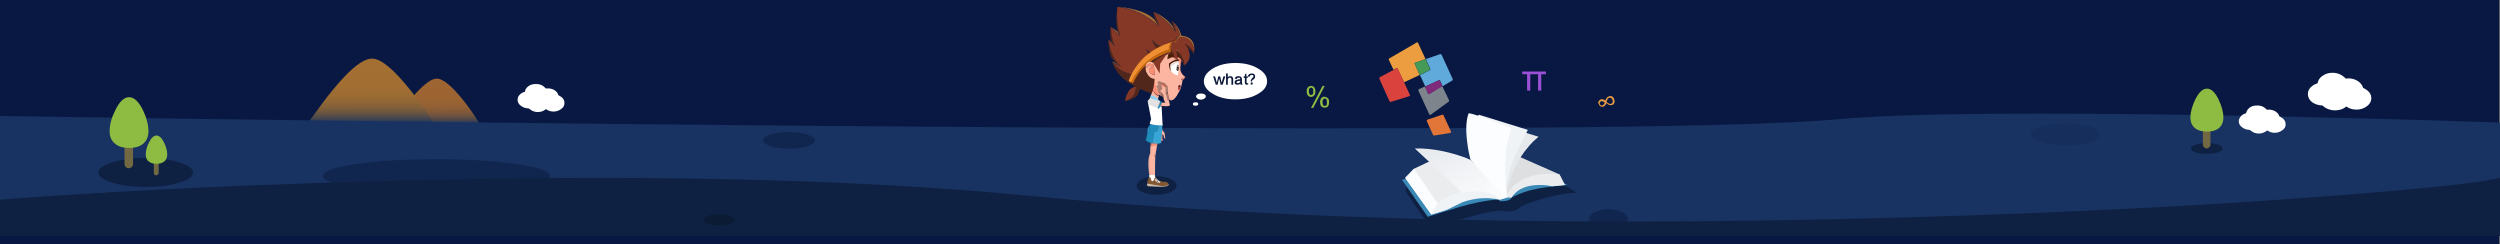 <?xml version="1.0" encoding="utf-8"?>
<!-- Generator: Adobe Illustrator 19.0.0, SVG Export Plug-In . SVG Version: 6.00 Build 0)  -->
<svg version="1.1" id="图层_1" xmlns="http://www.w3.org/2000/svg" xmlns:xlink="http://www.w3.org/1999/xlink" x="0px" y="0px"
	 viewBox="0 0 1024 100" style="enable-background:new 0 0 1024 100;" xml:space="preserve">
<rect x="0" y="0" width="1024" height="100" fill="#808080" stroke="none"/>
<style type="text/css">
	.st0{fill:#081842;}
	.st1{fill-rule:evenodd;clip-rule:evenodd;fill:url(#XMLID_9_);}
	.st2{fill-rule:evenodd;clip-rule:evenodd;fill:url(#XMLID_10_);}
	.st3{fill-rule:evenodd;clip-rule:evenodd;fill:#183262;}
	.st4{fill-rule:evenodd;clip-rule:evenodd;fill:#0F2142;}
	.st5{fill-rule:evenodd;clip-rule:evenodd;fill:#726841;}
	.st6{fill-rule:evenodd;clip-rule:evenodd;fill:#8EBB42;}
	.st7{fill-rule:evenodd;clip-rule:evenodd;fill:#11264E;}
	.st8{fill-rule:evenodd;clip-rule:evenodd;fill:#0B1B33;}
	.st9{fill-rule:evenodd;clip-rule:evenodd;fill:#FFFFFF;}
	.st10{fill-rule:evenodd;clip-rule:evenodd;fill:#152E5B;}
	.st11{fill-rule:evenodd;clip-rule:evenodd;fill:#0A1738;}
	.st12{fill-rule:evenodd;clip-rule:evenodd;fill:#3A89B7;}
	.st13{fill-rule:evenodd;clip-rule:evenodd;fill:#EAECEE;}
	.st14{fill-rule:evenodd;clip-rule:evenodd;fill:#DDDFE1;}
	.st15{fill-rule:evenodd;clip-rule:evenodd;fill:#E6E9EC;}
	.st16{fill-rule:evenodd;clip-rule:evenodd;fill:#F0F3F6;}
	.st17{fill-rule:evenodd;clip-rule:evenodd;fill:#FCFDFF;}
	.st18{fill-rule:evenodd;clip-rule:evenodd;fill:url(#XMLID_11_);}
	.st19{fill-rule:evenodd;clip-rule:evenodd;fill:#E17638;}
	.st20{fill-rule:evenodd;clip-rule:evenodd;fill:#EB9D3F;}
	.st21{fill-rule:evenodd;clip-rule:evenodd;fill:#5FAADB;}
	.st22{fill-rule:evenodd;clip-rule:evenodd;fill:#459A57;}
	.st23{fill-rule:evenodd;clip-rule:evenodd;fill:#7D848B;}
	.st24{fill-rule:evenodd;clip-rule:evenodd;fill:#802A7C;}
	.st25{fill-rule:evenodd;clip-rule:evenodd;fill:#DA423E;}
	.st26{fill-rule:evenodd;clip-rule:evenodd;fill:#9C50D6;}
	.st27{fill-rule:evenodd;clip-rule:evenodd;fill:#FCB5A0;}
	.st28{fill-rule:evenodd;clip-rule:evenodd;fill:#F98E75;}
	.st29{fill-rule:evenodd;clip-rule:evenodd;fill:#E9DFDF;}
	.st30{fill-rule:evenodd;clip-rule:evenodd;fill:#351504;}
	.st31{fill-rule:evenodd;clip-rule:evenodd;fill:#1C1313;}
	.st32{fill-rule:evenodd;clip-rule:evenodd;fill:#432A2A;}
	.st33{fill-rule:evenodd;clip-rule:evenodd;fill:#4F2006;}
	.st34{fill-rule:evenodd;clip-rule:evenodd;fill:#51261B;}
	.st35{fill-rule:evenodd;clip-rule:evenodd;fill:#853825;}
	.st36{fill-rule:evenodd;clip-rule:evenodd;fill:#F08F31;}
	.st37{fill-rule:evenodd;clip-rule:evenodd;fill:#A66C35;}
	.st38{fill-rule:evenodd;clip-rule:evenodd;fill:#C7690E;}
	.st39{fill-rule:evenodd;clip-rule:evenodd;fill:#5F2324;}
	.st40{fill-rule:evenodd;clip-rule:evenodd;fill:#BD4A4D;}
	.st41{fill-rule:evenodd;clip-rule:evenodd;fill:#ECAC99;}
	.st42{fill-rule:evenodd;clip-rule:evenodd;fill:#E2846E;}
	.st43{fill-rule:evenodd;clip-rule:evenodd;fill:#E9E9E9;}
	.st44{fill-rule:evenodd;clip-rule:evenodd;fill:#744F2F;}
	.st45{fill-rule:evenodd;clip-rule:evenodd;fill:#D6D3D7;}
	.st46{fill-rule:evenodd;clip-rule:evenodd;fill:#BBAB9D;}
	.st47{fill-rule:evenodd;clip-rule:evenodd;fill:#0B658C;}
	.st48{fill-rule:evenodd;clip-rule:evenodd;fill:#CDCDCD;}
	.st49{fill-rule:evenodd;clip-rule:evenodd;fill:#E08731;}
	.st50{fill-rule:evenodd;clip-rule:evenodd;fill:#37A6D7;}
	.st51{fill-rule:evenodd;clip-rule:evenodd;fill:#208CBB;}
	.st52{fill-rule:evenodd;clip-rule:evenodd;fill:#2B96C4;}
	.st53{fill-rule:evenodd;clip-rule:evenodd;fill:#8DD2F0;}
	.st54{fill-rule:evenodd;clip-rule:evenodd;fill:#1B9ED7;}
	.st55{fill-rule:evenodd;clip-rule:evenodd;fill:#835934;}
	.st56{fill-rule:evenodd;clip-rule:evenodd;fill:#E6DFE7;}
	.st57{fill-rule:evenodd;clip-rule:evenodd;fill:#CBB8A8;}
	.st58{fill-rule:evenodd;clip-rule:evenodd;fill:#E2E2E2;}
	
		.st59{fill-rule:evenodd;clip-rule:evenodd;fill:none;stroke:#000000;stroke-linecap:round;stroke-linejoin:round;stroke-miterlimit:3;stroke-opacity:0.302;}
</style>
<rect id="XMLID_1_" x="-0.3" y="0" class="st0" width="1024" height="100"/>
<g id="XMLID_3_">
	
		<linearGradient id="XMLID_9_" gradientUnits="userSpaceOnUse" x1="-384.146" y1="-156.619" x2="-365.428" y2="-156.619" gradientTransform="matrix(1.000000e-04 -1 1 -1.000000e-03 335.357 -333.334)">
		<stop  offset="0" style="stop-color:#183262"/>
		<stop  offset="4.705880e-02" style="stop-color:#323C56"/>
		<stop  offset="0.106" style="stop-color:#4E464A"/>
		<stop  offset="0.172" style="stop-color:#675041"/>
		<stop  offset="0.247" style="stop-color:#7B573A"/>
		<stop  offset="0.333" style="stop-color:#8B5D36"/>
		<stop  offset="0.439" style="stop-color:#966233"/>
		<stop  offset="0.592" style="stop-color:#9C6432"/>
		<stop  offset="1" style="stop-color:#9E6532"/>
	</linearGradient>
	<path id="XMLID_251_" class="st1" d="M196.6,51l-35.9-0.5c1.1-1.5,2.2-3,3.4-4.7c2.5-3.3,4.7-6,6.7-8.1c3.4-3.6,6.1-5.5,8.1-5.5
		c2.6,0,6.3,3.1,11.2,9.3C192.6,44.7,194.8,47.8,196.6,51z"/>
	
		<linearGradient id="XMLID_10_" gradientUnits="userSpaceOnUse" x1="-383.79" y1="-182.687" x2="-357.115" y2="-182.687" gradientTransform="matrix(0 -1 1 -1.000000e-03 334.712 -333.334)">
		<stop  offset="0" style="stop-color:#183262"/>
		<stop  offset="3.921570e-03" style="stop-color:#193262"/>
		<stop  offset="5.490200e-02" style="stop-color:#384053"/>
		<stop  offset="0.114" style="stop-color:#544C48"/>
		<stop  offset="0.18" style="stop-color:#6D573F"/>
		<stop  offset="0.251" style="stop-color:#826039"/>
		<stop  offset="0.337" style="stop-color:#916735"/>
		<stop  offset="0.447" style="stop-color:#9C6C33"/>
		<stop  offset="0.592" style="stop-color:#A36E32"/>
		<stop  offset="1" style="stop-color:#A46F32"/>
	</linearGradient>
	<path id="XMLID_250_" class="st2" d="M152.4,24c3.7,0,9,4.5,16,13.3c3.5,4.5,6.6,8.9,9.3,13.4L126.4,50c1.5-2.1,3.2-4.3,4.9-6.7
		c3.5-4.8,6.7-8.6,9.5-11.6C145.7,26.5,149.5,24,152.4,24z"/>
	<path id="XMLID_249_" class="st3" d="M912.5,47.3c39.8,0.7,77,1.7,111.5,2.9v35.6l-258.3,7L0,86.2V47.5
		c109.4,1.7,222.8,3.1,340.3,4.1c235,1.9,372.6,1,413-2.8C779.8,46.4,832.9,45.9,912.5,47.3z"/>
	<g id="XMLID_240_">
		<path id="XMLID_248_" class="st4" d="M79.1,70.7c0,1.6-1.9,3-5.7,4.1c-3.8,1.2-8.4,1.8-13.7,1.8c-5.3,0-9.9-0.6-13.7-1.8
			c-3.8-1.1-5.7-2.5-5.7-4.1c0-1.6,1.9-3,5.7-4.2c3.8-1.2,8.3-1.8,13.7-1.8s9.9,0.6,13.7,1.8C77.2,67.7,79.1,69.1,79.1,70.7z"/>
		<g id="XMLID_241_">
			<g id="XMLID_245_">
				<path id="XMLID_247_" class="st5" d="M54,57.9c0.4,0.3,0.5,0.8,0.5,1.2v8c0,0.5-0.2,0.9-0.5,1.3c-0.4,0.3-0.8,0.5-1.3,0.5
					s-0.9-0.2-1.2-0.5c-0.4-0.4-0.5-0.8-0.5-1.3v-8c0-0.5,0.2-0.9,0.5-1.2c0.3-0.4,0.8-0.6,1.2-0.6S53.6,57.5,54,57.9z"/>
				<path id="XMLID_246_" class="st6" d="M60.8,53.8c0,2.3-0.8,4-2.3,5.2c-1.4,1.1-3.3,1.6-5.6,1.6c-2.4,0-4.2-0.5-5.6-1.6
					c-1.6-1.2-2.4-2.9-2.4-5.2c0-2.8,0.8-5.7,2.4-8.8c1.7-3.5,3.6-5.2,5.6-5.2c2,0,3.9,1.8,5.6,5.2C60,48.1,60.8,51.1,60.8,53.8z"/>
			</g>
			<g id="XMLID_242_">
				<path id="XMLID_244_" class="st5" d="M65,70.8c0,0.3-0.1,0.5-0.3,0.7c-0.2,0.2-0.5,0.3-0.8,0.3c-0.3,0-0.5-0.1-0.7-0.3
					C63.1,71.2,63,71,63,70.8v-4.5c0-0.3,0.1-0.5,0.3-0.7c0.2-0.2,0.4-0.3,0.7-0.3c0.3,0,0.5,0.1,0.8,0.3C65,65.8,65,66,65,66.3
					V70.8z"/>
				<path id="XMLID_243_" class="st6" d="M68.5,63.3c0,1.3-0.4,2.2-1.3,2.9c-0.8,0.6-1.8,0.9-3.1,0.9c-1.3,0-2.3-0.3-3.1-0.9
					c-0.9-0.6-1.3-1.6-1.3-2.9c0-1.5,0.4-3.2,1.3-4.9c0.9-1.9,2-2.9,3.1-2.9c1.1,0,2.2,1,3.1,2.9C68.1,60.2,68.5,61.8,68.5,63.3z"/>
			</g>
		</g>
	</g>
	<path id="XMLID_239_" class="st7" d="M132.3,72.1c0-1.9,4.5-3.6,13.6-4.9c9.1-1.4,20-2,32.9-2s23.8,0.7,32.9,2
		c9.1,1.3,13.6,3,13.6,4.9c0,1.9-4.5,3.5-13.6,4.9c-9.1,1.3-20.1,2-32.9,2c-12.8,0-23.8-0.7-32.9-2C136.8,75.6,132.3,74,132.3,72.1z
		"/>
	<path id="XMLID_238_" class="st7" d="M666.8,89.7c0,1.1-0.8,2-2.3,2.8c-1.6,0.7-3.5,1.1-5.7,1.1c-2.2,0-4-0.4-5.6-1.1
		c-1.5-0.8-2.3-1.7-2.3-2.8c0-1.1,0.8-2,2.3-2.8c1.6-0.8,3.4-1.2,5.6-1.2c2.2,0,4.1,0.4,5.7,1.2C666,87.7,666.8,88.6,666.8,89.7z"/>
	<path id="XMLID_237_" class="st4" d="M955.3,80.2c39.1-3,62-5.5,68.7-7.4v23.9H0V81.8c40.7-3.2,88.7-5.6,144.2-7.3
		c110.9-3.4,203.4-1.5,277.4,5.7c107.7,10.5,236.4,13.1,386.1,8C861.3,86.3,910.4,83.7,955.3,80.2z"/>
	<path id="XMLID_236_" class="st8" d="M301,90c0,0.6-0.6,1.2-1.9,1.6c-1.3,0.4-2.8,0.7-4.6,0.7c-1.8,0-3.3-0.2-4.6-0.7
		c-1.3-0.4-1.9-1-1.9-1.6c0-0.6,0.6-1.2,1.9-1.6c1.3-0.4,2.8-0.6,4.6-0.6c1.8,0,3.3,0.2,4.6,0.6C300.4,88.8,301,89.3,301,90z"/>
	<path id="XMLID_235_" class="st9" d="M957.5,38.5c0,1.3-0.6,2.4-1.8,3.4c-1.2,0.9-2.6,1.3-4.3,1.3c-1.7,0-3.1-0.5-4.3-1.3
		c-1.2-0.9-1.8-2.1-1.8-3.4s0.6-2.4,1.8-3.3c1.2-0.9,2.6-1.4,4.3-1.4c1.7,0,3.1,0.5,4.3,1.4C956.9,36.2,957.5,37.2,957.5,38.5z"/>
	<path id="XMLID_234_" class="st9" d="M961.5,34.5c0,1.3-0.6,2.4-1.8,3.3c-1.2,0.9-2.6,1.4-4.3,1.4s-3.1-0.5-4.3-1.4
		c-1.2-0.9-1.8-2-1.8-3.3s0.6-2.4,1.8-3.3c1.2-0.9,2.6-1.4,4.3-1.4s3.1,0.5,4.3,1.4C961,32.1,961.5,33.2,961.5,34.5z"/>
	<path id="XMLID_233_" class="st9" d="M962.5,40.5c0,1.3-0.6,2.4-1.8,3.4c-1.2,0.9-2.6,1.3-4.3,1.3s-3.1-0.5-4.3-1.3
		c-1.2-0.9-1.8-2.1-1.8-3.4s0.6-2.4,1.8-3.3c1.2-0.9,2.6-1.4,4.3-1.4s3.1,0.5,4.3,1.4C962,38.2,962.5,39.2,962.5,40.5z"/>
	<path id="XMLID_232_" class="st9" d="M968,36.8c0,1.3-0.6,2.4-1.8,3.4c-1.2,0.9-2.6,1.3-4.3,1.3c-1.7,0-3.1-0.5-4.3-1.3
		c-1.2-0.9-1.8-2-1.8-3.4c0-1.3,0.6-2.4,1.8-3.3c1.2-0.9,2.6-1.4,4.3-1.4c1.7,0,3.1,0.5,4.3,1.4C967.4,34.5,968,35.5,968,36.8z"/>
	<path id="XMLID_231_" class="st9" d="M971.3,40.2c0,1.3-0.6,2.4-1.8,3.3c-1.2,0.9-2.6,1.4-4.3,1.4s-3.1-0.5-4.3-1.4
		c-1.2-0.9-1.8-2-1.8-3.3c0-1.3,0.6-2.5,1.8-3.3c1.2-0.9,2.6-1.4,4.3-1.4s3.1,0.5,4.3,1.4C970.7,37.8,971.3,38.9,971.3,40.2z"/>
	<path id="XMLID_230_" class="st9" d="M926,49.7c0,1-0.4,1.8-1.3,2.4c-0.9,0.7-2,1.1-3.2,1.1s-2.3-0.4-3.2-1.1
		c-0.9-0.7-1.3-1.5-1.3-2.4c0-1,0.5-1.8,1.3-2.5c0.9-0.7,1.9-1,3.2-1c1.3,0,2.3,0.3,3.2,1C925.5,47.8,926,48.7,926,49.7z"/>
	<path id="XMLID_229_" class="st9" d="M929,46.7c0,1-0.4,1.8-1.3,2.4c-0.9,0.7-2,1.1-3.2,1.1s-2.3-0.4-3.2-1.1
		c-0.9-0.7-1.3-1.5-1.3-2.4c0-1,0.5-1.8,1.3-2.5c0.9-0.7,1.9-1,3.2-1c1.3,0,2.3,0.3,3.2,1C928.5,44.8,929,45.7,929,46.7z"/>
	<path id="XMLID_228_" class="st9" d="M929.7,51.2c0,1-0.4,1.8-1.3,2.4c-0.9,0.7-2,1.1-3.2,1.1s-2.3-0.4-3.2-1.1
		c-0.9-0.7-1.3-1.5-1.3-2.4c0-1,0.5-1.8,1.3-2.5c0.9-0.7,1.9-1,3.2-1c1.3,0,2.3,0.3,3.2,1C929.3,49.3,929.7,50.2,929.7,51.2z"/>
	<path id="XMLID_227_" class="st9" d="M933.7,48.4c0,1-0.4,1.8-1.3,2.4c-0.9,0.7-2,1.1-3.2,1.1s-2.3-0.4-3.2-1.1
		c-0.9-0.7-1.3-1.5-1.3-2.4c0-1,0.5-1.8,1.3-2.5c0.9-0.7,1.9-1,3.2-1c1.3,0,2.3,0.3,3.2,1C933.3,46.6,933.7,47.4,933.7,48.4z"/>
	<path id="XMLID_226_" class="st9" d="M936.2,50.9c0,1-0.4,1.8-1.3,2.4c-0.9,0.7-2,1.1-3.2,1.1s-2.3-0.4-3.2-1.1
		c-0.9-0.7-1.3-1.5-1.3-2.4c0-1,0.5-1.8,1.3-2.5c0.9-0.7,1.9-1,3.2-1c1.3,0,2.3,0.3,3.2,1C935.8,49.1,936.2,49.9,936.2,50.9z"/>
	<path id="XMLID_225_" class="st9" d="M221,40.9c0,1-0.4,1.8-1.3,2.4c-0.9,0.7-2,1.1-3.2,1.1s-2.3-0.4-3.2-1.1
		c-0.9-0.7-1.3-1.5-1.3-2.4c0-1,0.4-1.8,1.3-2.5c0.9-0.7,2-1,3.2-1c1.3,0,2.3,0.3,3.2,1C220.6,39.1,221,39.9,221,40.9z"/>
	<path id="XMLID_224_" class="st9" d="M224,37.9c0,1-0.4,1.8-1.3,2.4c-0.9,0.7-2,1.1-3.2,1.1s-2.3-0.4-3.2-1.1
		c-0.9-0.7-1.3-1.5-1.3-2.4c0-1,0.4-1.8,1.3-2.5c0.9-0.7,2-1,3.2-1c1.3,0,2.3,0.3,3.2,1C223.6,36.1,224,36.9,224,37.9z"/>
	<path id="XMLID_223_" class="st9" d="M224.8,42.4c0,1-0.4,1.8-1.3,2.4c-0.9,0.7-2,1.1-3.2,1.1s-2.3-0.4-3.2-1.1
		c-0.9-0.7-1.3-1.5-1.3-2.4c0-1,0.4-1.8,1.3-2.5c0.9-0.7,2-1,3.2-1c1.3,0,2.3,0.3,3.2,1C224.3,40.6,224.8,41.4,224.8,42.4z"/>
	<path id="XMLID_222_" class="st9" d="M228.8,39.7c0,1-0.4,1.8-1.3,2.4c-0.9,0.7-2,1.1-3.2,1.1s-2.3-0.4-3.2-1.1
		c-0.9-0.7-1.3-1.5-1.3-2.4c0-1,0.4-1.8,1.3-2.5c0.9-0.7,2-1,3.2-1c1.3,0,2.3,0.3,3.2,1C228.3,37.8,228.8,38.7,228.8,39.7z"/>
	<path id="XMLID_221_" class="st9" d="M231.2,42.2c0,1-0.4,1.8-1.3,2.4c-0.9,0.7-2,1.1-3.2,1.1s-2.3-0.4-3.2-1.1
		c-0.9-0.7-1.3-1.5-1.3-2.4c0-1,0.4-1.8,1.3-2.5c0.9-0.7,2-1,3.2-1c1.3,0,2.3,0.3,3.2,1C230.8,40.3,231.2,41.2,231.2,42.2z"/>
	<path id="XMLID_220_" class="st4" d="M910.4,60.8c0,0.6-0.6,1.2-1.9,1.6c-1.3,0.4-2.8,0.6-4.6,0.6c-1.8,0-3.3-0.2-4.6-0.6
		c-1.3-0.4-1.9-1-1.9-1.6c0-0.6,0.6-1.1,1.9-1.5c1.3-0.5,2.8-0.7,4.6-0.7c1.8,0,3.3,0.2,4.6,0.7C909.8,59.7,910.4,60.2,910.4,60.8z"
		/>
	<g id="XMLID_217_">
		<path id="XMLID_219_" class="st5" d="M905.4,52.6v6.7c0,0.4-0.2,0.8-0.5,1c-0.3,0.3-0.6,0.5-1,0.5c-0.4,0-0.8-0.1-1.1-0.5
			c-0.3-0.3-0.5-0.6-0.5-1v-6.7c0-0.4,0.2-0.8,0.5-1c0.3-0.3,0.7-0.5,1.1-0.5c0.4,0,0.8,0.2,1,0.5C905.2,51.8,905.4,52.2,905.4,52.6
			z"/>
		<path id="XMLID_218_" class="st6" d="M910.7,48.2c0,1.9-0.7,3.4-2,4.4c-1.2,0.9-2.7,1.3-4.7,1.3c-2,0-3.6-0.4-4.8-1.3
			c-1.3-1-2-2.5-2-4.4c0-2.3,0.7-4.8,2-7.5c1.5-2.9,3-4.4,4.8-4.4c1.7,0,3.3,1.5,4.7,4.4C910,43.4,910.7,45.8,910.7,48.2z"/>
	</g>
	<path id="XMLID_216_" class="st10" d="M860,55c0,1.2-1.4,2.3-4.1,3.2c-2.8,0.9-6.1,1.3-10,1.3c-3.9,0-7.2-0.4-10-1.3
		c-2.8-0.9-4.1-2-4.1-3.2c0-1.3,1.4-2.3,4.1-3.2c2.7-0.9,6-1.3,10-1.3c3.9,0,7.2,0.4,10,1.3C858.7,52.6,860,53.7,860,55z"/>
	<path id="XMLID_215_" class="st7" d="M323.2,54.1c2.9,0,5.4,0.3,7.5,1c2.1,0.7,3.1,1.5,3.1,2.4s-1,1.7-3.1,2.4
		c-2.1,0.7-4.6,1-7.5,1s-5.4-0.3-7.5-1c-2.1-0.7-3.1-1.5-3.1-2.4s1-1.7,3.1-2.4C317.9,54.4,320.4,54.1,323.2,54.1z"/>
	<path id="XMLID_214_" class="st4" d="M481.9,76c0,1-0.8,1.9-2.4,2.7c-1.6,0.7-3.5,1.1-5.7,1.1s-4.1-0.4-5.8-1.1
		c-1.6-0.7-2.4-1.6-2.4-2.7c0-1,0.8-1.9,2.4-2.7c1.6-0.7,3.5-1.1,5.8-1.1c2.2,0,4.1,0.4,5.7,1.1C481,74,481.9,74.9,481.9,76z"/>
	<g id="XMLID_200_">
		<g id="XMLID_210_">
			<path id="XMLID_213_" class="st9" d="M519,33.3c0,2.1-1.3,3.8-3.8,5.2c-2.5,1.5-5.6,2.2-9.2,2.2c-3.6,0-6.6-0.7-9.1-2.2
				c-2.5-1.4-3.8-3.2-3.8-5.2c0-2.1,1.3-3.8,3.8-5.3c2.5-1.5,5.6-2.2,9.1-2.2c3.6,0,6.6,0.7,9.2,2.2S519,31.2,519,33.3z"/>
			<path id="XMLID_212_" class="st9" d="M493.9,39.5c0,0.3-0.2,0.6-0.6,0.9c-0.4,0.2-0.8,0.4-1.4,0.4c-0.5,0-1-0.1-1.4-0.4
				c-0.4-0.3-0.6-0.6-0.6-0.9s0.2-0.6,0.6-0.9c0.4-0.2,0.8-0.3,1.4-0.3c0.6,0,1,0.1,1.4,0.3C493.7,38.8,493.9,39.1,493.9,39.5z"/>
			<path id="XMLID_211_" class="st9" d="M490.8,42.6c0,0.5-0.4,0.7-1.1,0.7c-0.7,0-1.1-0.2-1.1-0.7c0-0.5,0.4-0.7,1.1-0.7
				C490.4,41.9,490.8,42.1,490.8,42.6z"/>
		</g>
		<g id="XMLID_201_">
			<path id="XMLID_202_" class="st11" d="M510.5,30.1v1.2h0.6l0,0.6h-0.5v1.9c0,0.2,0.1,0.3,0.2,0.3c0.1,0,0.2,0,0.4-0.1l0.1,0.5
				c-0.2,0.1-0.4,0.2-0.6,0.2c-0.5,0-0.8-0.3-0.8-0.8v-2h-0.5v-0.6h0.5v-0.8L510.5,30.1z M506.5,32.4l-0.7-0.2c0.1-0.7,0.6-1,1.5-1
				c0.9,0,1.4,0.4,1.4,1.3v1.3c0,0.4,0.1,0.7,0.3,0.9h-0.8c-0.1-0.1-0.1-0.2-0.1-0.5c-0.3,0.3-0.7,0.5-1.2,0.5c-0.8,0-1.2-0.3-1.2-1
				c0-0.6,0.4-1,1.3-1.1c0.6-0.1,0.9-0.1,1-0.2c0-0.4-0.2-0.6-0.6-0.6C506.9,31.8,506.6,32,506.5,32.4z M507,34.1
				c0.6-0.1,0.9-0.3,1-0.8c0-0.1,0-0.2,0-0.3c-0.1,0.1-0.4,0.2-0.8,0.2c-0.5,0-0.7,0.2-0.7,0.5C506.5,34,506.6,34.1,507,34.1z
				 M513.1,33.8v0.8h-0.8v-0.8H513.1z M513,33.4h-0.7v-0.2c0-0.4,0.2-0.8,0.6-1.2c0.4-0.3,0.6-0.5,0.5-0.8c0-0.4-0.2-0.5-0.7-0.5
				c-0.5,0-0.8,0.2-0.9,0.8l-0.7-0.2c0.2-0.8,0.7-1.2,1.7-1.2c0.8,0,1.3,0.4,1.3,1.2c0,0.5-0.2,1-0.8,1.3c-0.3,0.2-0.5,0.4-0.5,0.7
				V33.4z M502.9,30.1v1.6c0.2-0.3,0.5-0.5,1-0.5c0.8,0,1.2,0.4,1.2,1.3v2.2h-0.7v-2.1c0-0.5-0.2-0.8-0.6-0.8
				c-0.5,0-0.8,0.3-0.9,0.8v2.1h-0.7v-4.6H502.9z M499.2,32.6c-0.1,0.4-0.3,1.1-0.5,2.1H498l-1.1-3.4h0.8c0.3,1.1,0.5,1.8,0.6,2.2
				c0,0.1,0.1,0.2,0.1,0.4c0-0.2,0.1-0.3,0.1-0.4c0.1-0.4,0.3-1.2,0.5-2.2h0.8c0.3,1.2,0.4,2,0.5,2.2c0,0.1,0.1,0.2,0.1,0.4
				c0-0.2,0.1-0.3,0.1-0.4c0.1-0.4,0.4-1.2,0.6-2.2h0.8l-1.1,3.4H500c-0.2-1-0.4-1.7-0.5-2.1c0,0,0-0.1-0.1-0.1c0-0.2,0-0.3,0-0.4h0
				v0.1C499.3,32.4,499.3,32.5,499.2,32.6z"/>
		</g>
	</g>
	<path id="XMLID_199_" class="st4" d="M599.2,89.6l-13,4.1l-10.4-15.2l0.4-2.9c31.3-6.5,47.2-9.8,47.6-9.8c0.3,0,4.1,2.2,11.4,6.6
		c7.3,4.4,10.8,6.6,10.5,6.6c-3.9,0-8.8,0.9-14.8,2.7c-5.3,1.6-8.1,2.7-8.6,3.4c-0.4,0.6-1.2,1-2.5,1.3c-1.5,0.3-2.8,0.3-4.1,0
		C613.8,85.9,608.3,87,599.2,89.6z"/>
	<g id="XMLID_188_">
		<path id="XMLID_198_" class="st12" d="M602.2,83.6c-1.8,0.4-5.3,1.4-10.4,3l-7,2.2l-10.6-15.2l49.6-8.4l18.2,10.6
			c-6.5,0.5-11.4,1.2-14.6,2c-2.1,0.5-4.1,1.2-6,2L619,81l-0.2,0.5c-0.9,0.7-2.4,1-4.4,0.9l-0.5-0.6
			C611.7,81.7,607.8,82.3,602.2,83.6z"/>
		<path id="XMLID_197_" class="st13" d="M598.5,66.5c4.2,1.5,8.3,4.3,12.3,8.5c2,2.1,3.6,4.1,4.8,5.9l-1.5,0.8
			c-0.6-0.8-1.6-1.4-3.1-1.8c-3-0.8-6.8-0.1-11.5,2c-0.3,0.2-1.4,0.8-3.3,1.9c-1.8,1.1-3.1,1.8-4,2.2l-6,1.8l-10.7-15l3.5-3.6
			l5.9-2.8C589.8,65.1,594.3,65,598.5,66.5z"/>
		<path id="XMLID_196_" class="st14" d="M618.3,65.8c1.5-0.6,3-1.1,4.5-1.4l15.9,7l2.2,4.3l-5.2,0.5c-0.8-0.3-1.8-0.5-2.9-0.7
			c-2.4-0.4-4.6-0.3-6.6,0.2c-2,0.5-3.8,1.5-5.4,3.1c-0.8,0.8-1.4,1.5-1.9,2.2l-1.4-0.2c-0.9-1.3-1.7-2.7-2.5-4.3
			c-1.6-3.1-2.2-5.4-2-6.7S615.2,67.1,618.3,65.8z"/>
		<path id="XMLID_195_" class="st15" d="M625,54.4l5.2,1.6l-1.7,1.5c-1.4,1.3-2.7,2.8-4,4.5c-4,5.4-6.4,11.4-7.4,18.2L608,65.5
			c0.5-2.1,1.5-4.1,3.2-6.1C614.4,55.4,619,53.7,625,54.4z"/>
		<path id="XMLID_194_" class="st16" d="M620.8,63.2c-3.1,7.4-4.3,13.1-3.6,17.1l-14-28.1l2.1-4.8l0.5-0.4l20,6.2L620.8,63.2z"/>
		<path id="XMLID_193_" class="st13" d="M617.2,79.8c0.8-1.7,2.2-3.4,4.4-5c4.3-3.1,10.1-4.2,17.2-3.3l2.2,4.3l-5.2,0.5
			c-2-0.5-4.2-0.6-6.6-0.5c-4.8,0.3-8.2,2.1-10.2,5.2L617.2,79.8z"/>
		<path id="XMLID_192_" class="st16" d="M599.1,82.8l-6.4,3.1l-6.4,2l2.5-4.8c0.5-0.3,1-0.7,1.7-1.1c1.3-0.8,2.4-1.4,3.4-1.8
			c3.6-1.7,8-2.4,13.1-2.2c2.5,0.1,4.7,0.3,6.5,0.7l0.8,3.1C609.3,80.7,604.3,81,599.1,82.8z"/>
		<polygon id="XMLID_191_" class="st17" points="575.7,73 579.2,69.3 588.8,83.2 586.3,87.9 		"/>
		
			<linearGradient id="XMLID_11_" gradientUnits="userSpaceOnUse" x1="-666.983" y1="-18.848" x2="-630.593" y2="-18.848" gradientTransform="matrix(-0.5 -0.866 0.866 -0.5 290.812 -500.65)">
			<stop  offset="0" style="stop-color:#FCFDFF"/>
			<stop  offset="1" style="stop-color:#E6E9EC"/>
		</linearGradient>
		<path id="XMLID_190_" class="st18" d="M579.5,60.8c4.9-0.1,10.2,0.6,15.8,2.2c2.8,0.8,5.2,1.6,7,2.5l6.9,6.4
			c4.8,4.5,7.7,7.4,8.8,8.8c-2.5,0.8-3.7,1.2-3.8,1.1c-1.4-2.2-4.4-3.3-9-3.5l-6.5,0.4L579.5,60.8z"/>
		<path id="XMLID_189_" class="st17" d="M617.3,58.7c-1,5.8-1,13-0.1,21.6c0.1,1-2.4-1.2-7.4-6.6l-7.5-8.3c-0.5-2-1-4.3-1.3-6.9
			c-0.7-5.2-0.5-9.1,0.5-12c0.1-0.4,3.1,0.5,8.8,2.7c2.9,1.1,5.8,2.2,8.7,3.3L617.3,58.7z"/>
	</g>
	<g id="XMLID_180_">
		<path id="XMLID_187_" class="st19" d="M584.5,49.8c-0.2-0.3-0.1-0.6,0.2-0.8l6-2c0.3-0.1,0.5,0,0.6,0.3l3,6.5
			c0.1,0.1,0.1,0.3,0,0.4c-0.1,0.2-0.2,0.3-0.4,0.3l-6.4,1c-0.2,0-0.4,0-0.5-0.2L584.5,49.8z"/>
		<path id="XMLID_186_" class="st20" d="M580.3,17.4c0.2-0.2,0.4-0.1,0.5,0.1l3.1,6.7l-4.2,1.5c-0.3,0.1-0.4,0.2-0.2,0.5l2,4.5
			l-6.4,3l-2.6-5.5c-0.1-0.3-0.3-0.3-0.6-0.2l-1.1,0.6l-1.9-4c-0.1-0.2-0.1-0.5,0.2-0.7L580.3,17.4z"/>
		<path id="XMLID_185_" class="st21" d="M589.8,22.2c0.3-0.1,0.5,0,0.7,0.3l4.5,9.8c0.1,0.3,0.1,0.5-0.2,0.7l-3.9,2.3l-1-2.2
			c-0.1-0.2-0.3-0.3-0.6-0.2l-5.5,2.5l-2.2-4.7l4-1.9c0.3-0.1,0.3-0.3,0.2-0.6l-1.8-4L589.8,22.2z"/>
		<path id="XMLID_184_" class="st22" d="M583.9,24.2l1.8,4c0.1,0.3,0,0.5-0.2,0.6l-4,1.9l-2-4.5c-0.1-0.3,0-0.5,0.2-0.5L583.9,24.2z
			"/>
		<path id="XMLID_183_" class="st23" d="M593.5,41c0.1,0.3,0.1,0.5-0.2,0.7L586,47c-0.2,0.2-0.4,0.1-0.6-0.2l-4.4-9.6
			c-0.1-0.3,0-0.5,0.2-0.7l2.5-1.1l1.2,2.8c0.2,0.3,0.4,0.4,0.6,0.2l5.2-3.2L593.5,41z"/>
		<path id="XMLID_182_" class="st24" d="M589.2,32.9c0.3-0.1,0.5,0,0.6,0.2l1,2.2l-5.3,3.2c-0.2,0.1-0.4,0-0.6-0.2l-1.2-2.8
			L589.2,32.9z"/>
		<path id="XMLID_181_" class="st25" d="M565,32.3c-0.1-0.3,0-0.5,0.2-0.7L572,28c0.3-0.1,0.5-0.1,0.6,0.2l4.9,10.7
			c0.1,0.3,0,0.4-0.3,0.5l-7.4,2.3c-0.3,0.1-0.5,0-0.7-0.3L565,32.3z"/>
	</g>
	<g id="XMLID_178_">
		<polygon id="XMLID_179_" class="st26" points="630,30.4 626.8,30.4 626.8,37.1 625.5,37.1 625.5,30.4 623.5,30.4 623.5,29.3 
			633.2,29.3 633.2,30.4 631.3,30.4 631.3,37.1 630,37.1 		"/>
	</g>
	<g id="XMLID_171_">
		<path id="XMLID_172_" class="st6" d="M542.6,35.2l-4.7,9H537l4.7-9H542.6z M537,35.9c-0.3,0-0.5,0.1-0.6,0.3
			c-0.2,0.2-0.3,0.6-0.3,1.2c0,0.5,0.1,0.9,0.3,1.2c0.2,0.2,0.4,0.3,0.6,0.3s0.5-0.1,0.7-0.3c0.2-0.2,0.2-0.7,0.2-1.2
			c0-0.6-0.1-1-0.2-1.2C537.5,36,537.3,35.9,537,35.9z M538.3,35.8c0.3,0.4,0.5,0.9,0.5,1.7c0,0.7-0.2,1.3-0.5,1.6
			c-0.4,0.4-0.8,0.6-1.3,0.6c-0.5,0-0.9-0.2-1.3-0.6c-0.3-0.4-0.5-0.9-0.5-1.8c0-0.6,0.1-1.1,0.5-1.5c0.3-0.4,0.8-0.6,1.3-0.6
			C537.5,35.2,538,35.3,538.3,35.8z M542.6,40.4c-0.3,0-0.5,0.1-0.6,0.3c-0.2,0.2-0.3,0.7-0.3,1.2c0,0.5,0.1,0.9,0.3,1.2
			c0.2,0.2,0.4,0.3,0.6,0.3s0.5-0.1,0.7-0.3c0.2-0.2,0.2-0.7,0.2-1.2c0-0.5-0.1-0.9-0.2-1.2S542.9,40.4,542.6,40.4z M543.9,40.2
			c0.4,0.4,0.5,1,0.5,1.7c0,0.7-0.2,1.3-0.5,1.7c-0.4,0.4-0.8,0.5-1.4,0.5c-0.5,0-0.9-0.2-1.3-0.5c-0.3-0.4-0.5-1-0.5-1.8
			c0-0.6,0.2-1.2,0.5-1.6c0.3-0.4,0.8-0.6,1.3-0.6C543.1,39.7,543.5,39.9,543.9,40.2z"/>
	</g>
	<g id="XMLID_166_">
		<path id="XMLID_167_" class="st20" d="M654.8,41.5c0.2-0.4,0.5-0.6,0.9-0.8c0.6-0.2,1.2,0,1.8,0.5c0.3-0.6,0.5-1,0.7-1.2
			c0.3-0.3,0.6-0.5,0.9-0.6c0.4-0.1,0.8-0.1,1.2,0.1c0.4,0.2,0.7,0.6,0.9,1.2c0.1,0.4,0.2,0.8,0.1,1.1c0,0.3-0.2,0.5-0.3,0.8
			c-0.3,0.2-0.5,0.4-0.8,0.4c-0.3,0.1-0.7,0.1-1,0c-0.3-0.1-0.7-0.3-1.2-0.8c-0.3,0.8-0.8,1.3-1.3,1.5c-0.4,0.1-0.7,0.1-1-0.1
			c-0.4-0.2-0.7-0.5-0.8-1C654.5,42.3,654.6,41.9,654.8,41.5z M655.3,42.5c0.1,0.3,0.2,0.5,0.4,0.6c0.2,0.1,0.4,0.2,0.6,0.1
			c0.4-0.1,0.7-0.5,1-1.2c-0.4-0.3-0.7-0.5-1-0.5c-0.2-0.1-0.4-0.1-0.5,0c-0.2,0.1-0.4,0.2-0.5,0.3C655.2,42,655.2,42.2,655.3,42.5z
			 M658.7,40.3c-0.2,0.2-0.4,0.7-0.7,1.4c0.5,0.4,0.9,0.7,1.2,0.8c0.2,0.1,0.5,0.1,0.7,0c0.3-0.1,0.5-0.2,0.6-0.5
			c0.1-0.3,0.1-0.6,0-1c-0.1-0.4-0.3-0.7-0.5-0.8c-0.3-0.2-0.5-0.2-0.8-0.2C659,40.1,658.8,40.2,658.7,40.3z"/>
	</g>
	<g id="XMLID_4_">
		<g id="XMLID_163_">
			<path id="XMLID_165_" class="st27" d="M472,36.8l-0.6,2.4c0.4,1,1.3,1.5,2.9,1.6c0-0.3,0.1-0.6,0.2-0.9c0.1-0.2,0.1-0.4,0.2-0.5
				c-0.6-0.2-1.1-0.5-1.5-0.9c-0.1-0.1-0.1-0.1-0.2-0.2C472.6,37.7,472.3,37.3,472,36.8z"/>
			<path id="XMLID_164_" class="st28" d="M472,36.8c0.3,0.5,0.6,0.9,1,1.3c0.1,0.1,0.1,0.1,0.2,0.2c0.4,0.4,0.9,0.7,1.5,0.9
				c0.3-0.5,0.7-1.1,1.2-1.8c0-0.4-0.1-0.8-0.2-1.1c-0.4-1.4-1.3-2.4-2.7-2.9L472,36.8z"/>
		</g>
		<g id="XMLID_90_">
			<g id="XMLID_155_">
				<path id="XMLID_160_" class="st27" d="M482.2,18.2l1.2,2.9l0.8,3.6c0-0.2,0.1-0.3,0.1-0.5c-0.2-2.2-0.8-4.3-1.8-6.2
					C482.4,18.1,482.2,18.2,482.2,18.2z M471.5,25.7l0.1,4.7c0.3,0.4,0.6,0.9,0.8,1.3c0.1,0.2,0.3,0.4,0.4,0.6c0,1.8,0.3,3.4,1,4.7
					c0.4,0.8,1,1.5,1.6,2.2c0.1,0.1,0.2,0.2,0.4,0.2c0.7,0.4,1.4,0.8,1.9,1l0.1,0.1c0.1,0,0.1,0,0.2,0.1c0.6,0.2,1.1,0.4,1.5,0.5
					c0.9,0.1,1.7-0.6,2.6-2c0.4-0.7,0.8-1.4,1.1-2c0.1-0.3,0.3-0.6,0.4-0.9c0.1-0.2,0.2-0.4,0.2-0.7c0.1-0.2,0.1-0.5,0.2-0.7l0.4-2
					c-0.3,0-0.5-0.2-0.6-0.4l1.7-0.9c-0.5-0.4-1-0.7-1.3-1.2c0,0-0.1-0.1-0.1-0.2c-0.1-0.1-0.1-0.2-0.2-0.3
					c-0.1-0.1-0.1-0.2-0.2-0.4c-0.2-0.5-0.3-1.1-0.2-2c0-0.2,0-0.5,0.1-0.7l-0.7-3.6l-0.4-0.6V25c-1.3-0.7-2.4-1.6-3.2-3
					c-0.6,0.1-1.1,0.3-1.7,0.5C475.5,23.3,473.5,24.3,471.5,25.7C471.6,25.7,471.6,25.7,471.5,25.7z"/>
				<path id="XMLID_156_" class="st28" d="M484.1,24.7l-0.8-3.6l-1.2-2.9c-4,1.2-7.5,3.4-10.7,6.5l0,1c0,0,0.1,0,0.1-0.1
					c1.8-1.3,3.8-2.3,6-3.1c0.6-0.2,1.1-0.4,1.7-0.5c0.9,1.3,1.9,2.3,3.2,3v-2.4l0.4,0.6l0.7,3.6c0.1-0.6,0.2-1.2,0.4-1.8
					C484,24.9,484.1,24.8,484.1,24.7z M485.6,31.4l-1.7,0.9c0.1,0.3,0.3,0.4,0.6,0.4C485,32.4,485.3,32,485.6,31.4z M471.6,30.4
					l0.1,2.2c0.1,1,0.4,2,0.8,2.8c0.2,0.5,0.5,1.1,0.9,1.5c0.6,0.8,1.3,1.6,2.2,2.2c-0.7-0.6-1.2-1.3-1.6-2.2c-0.7-1.3-1-2.8-1-4.7
					c-0.1-0.2-0.2-0.4-0.4-0.6C472.2,31.3,471.9,30.8,471.6,30.4z"/>
			</g>
			<g id="XMLID_138_">
				<g id="XMLID_147_">
					<path id="XMLID_152_" class="st9" d="M479.7,29.2C479.7,29.2,479.7,29.2,479.7,29.2c0.3,0.4,0.6,0.6,0.9,0.9
						c0.6,0.4,1.2,0.7,1.9,0.8c0.2-1.7,0.3-3.5,0.2-5.3c-0.1,0-0.1,0-0.2,0c0,0-0.1,0-0.1,0c-0.8,0.2-1.6,0.6-2.4,1.2
						c-0.2,0.2-0.5,0.4-0.7,0.6C479.3,28.2,479.5,28.8,479.7,29.2z M479.7,28L479.7,28L479.7,28L479.7,28z"/>
					<path id="XMLID_149_" class="st29" d="M482.7,25.6c0-0.2,0-0.3,0-0.5c-0.9-0.2-1.8,0.2-2.9,1c-0.2,0.1-0.4,0.3-0.5,0.5
						c0,0.4,0,0.7,0,1c0.2-0.2,0.5-0.4,0.7-0.6c0.8-0.7,1.7-1.1,2.4-1.2c0,0,0,0,0.1,0C482.6,25.6,482.7,25.6,482.7,25.6z M479.7,28
						L479.7,28L479.7,28L479.7,28z"/>
					<path id="XMLID_148_" class="st30" d="M482.7,25C482.7,25,482.7,25,482.7,25l0.4-0.6c-0.5-0.1-1-0.1-1.4,0.1
						c-0.8,0.2-1.5,0.5-2.3,1.1c-0.2,0.1-0.4,0.3-0.6,0.5c0,1.3,0.3,2.3,0.9,3.1c-0.2-0.4-0.3-1-0.4-1.8c0-0.3,0-0.6,0-1
						c0.2-0.2,0.4-0.3,0.5-0.5C480.9,25.2,481.8,24.9,482.7,25z"/>
				</g>
				<g id="XMLID_140_">
					<path id="XMLID_143_" class="st31" d="M482.3,27.1c0-0.1,0-0.2,0-0.2c0-0.1,0-0.1,0.1-0.1c0,0,0.1,0,0.1,0.1
						c0,0.1,0.1,0.1,0.1,0.2c0,0.1,0,0.2,0,0.2c0,0.1,0,0.1-0.1,0.1c0,0-0.1,0-0.1-0.1C482.4,27.3,482.4,27.2,482.3,27.1z
						 M482.1,26.9c-0.1,0.3-0.1,0.6-0.1,0.9c0,0.4,0,0.7,0.1,0.9c0.1,0.3,0.2,0.4,0.3,0.4c0.1,0,0.2-0.1,0.3-0.4
						c0.1-0.2,0.1-0.6,0.1-0.9c0-0.4,0-0.7-0.1-0.9c-0.1-0.2-0.2-0.4-0.3-0.4C482.3,26.5,482.2,26.6,482.1,26.9z M482.3,28.1
						c0.1,0.1,0.1,0.2,0.1,0.3c0,0.1,0,0.2,0,0.3c0,0.1-0.1,0.1-0.2,0.2c-0.1,0-0.1,0-0.2-0.1c-0.1-0.1-0.1-0.2-0.1-0.3
						c0-0.1,0-0.2,0-0.3c0-0.1,0.1-0.1,0.1-0.2C482.2,28,482.3,28,482.3,28.1z"/>
					<path id="XMLID_142_" class="st32" d="M482.3,28.1c-0.1-0.1-0.1-0.1-0.2-0.1c-0.1,0-0.1,0.1-0.1,0.2c0,0.1,0,0.2,0,0.3
						c0,0.1,0.1,0.2,0.1,0.3c0.1,0.1,0.1,0.1,0.2,0.1c0.1,0,0.1-0.1,0.2-0.2c0-0.1,0-0.2,0-0.3C482.5,28.2,482.4,28.1,482.3,28.1z"
						/>
					<path id="XMLID_141_" class="st9" d="M482.3,27.1c0,0.1,0.1,0.2,0.1,0.2c0,0.1,0.1,0.1,0.1,0.1c0,0,0.1-0.1,0.1-0.1
						c0-0.1,0-0.2,0-0.2c0-0.1-0.1-0.2-0.1-0.2c0-0.1-0.1-0.1-0.1-0.1c0,0-0.1,0.1-0.1,0.1C482.3,26.9,482.3,27,482.3,27.1z"/>
				</g>
				<path id="XMLID_139_" class="st33" d="M483.9,24c-1.9-0.9-3.8-0.9-5.7,0.3c0-0.4,0-0.9,0.1-1.2c0.1-0.3,0.1-0.6,0.2-0.9
					c0,0,0-0.1,0.1-0.2c2.1-1.6,4.1-1.4,5.8,0.7L483.9,24z"/>
			</g>
			<g id="XMLID_109_">
				<g id="XMLID_133_">
					<g id="XMLID_134_">
						<path id="XMLID_137_" class="st34" d="M465.3,35.3c0.1,0,0.2,0,0.2-0.1c0.3,0.5,0.8,0.8,1.4,1.1c-0.2,1.1-0.6,2-1,2.8
							c-1,1-2.7,1.8-5.1,2.5c0-0.1,0-0.1,0-0.2c0,0,0,0,0,0C463.8,40.6,465.3,38.6,465.3,35.3z"/>
						<path id="XMLID_136_" class="st35" d="M465.3,35.3c0,3.3-1.5,5.3-4.5,6c0.2-1.4,0.8-2.8,1.7-4.3
							C463.3,36.1,464.3,35.6,465.3,35.3z"/>
						<path id="XMLID_135_" class="st36" d="M465.5,35.2C465.5,35.2,465.5,35.2,465.5,35.2c-0.1-0.1-0.1-0.2-0.1-0.3l-0.1-0.6
							c0.5,0.2,0.9,0.5,1.4,0.8l1.5,1l-0.9,0.1l-0.2,0c0,0-0.1,0-0.1,0c0,0,0,0,0,0C466.3,36,465.8,35.7,465.5,35.2z"/>
					</g>
				</g>
				<g id="XMLID_110_">
					<g id="XMLID_111_">
						<path id="XMLID_126_" class="st37" d="M480.4,8.8c1.8,1.7,3,3.7,3.5,6h0c0,0.2,0,0.4,0.1,0.7c0-0.2-0.2-0.5-0.6-0.8
							C482.9,12.6,481.9,10.6,480.4,8.8L480.4,8.8z M474.7,10.7c-4.7-4.4-10.4-7.1-17-8v0c8,0.9,13.1,2.8,15.4,5.6c0,0,0,0,0,0
							L474.7,10.7z M481.5,13.1c-2.5-3.6-5.6-6.3-9.1-8.3l0,0c3.7,1.6,6.4,3.7,8.2,6.4c0,0,0,0,0,0l0,0L481.5,13.1z M455,11l2.6,1.8
							h0l1.1,1.8c0,0,0,0,0,0h0L455,11z M455.5,17.3L455.5,17.3l1,1.3l-2.4-2.5L455.5,17.3z M455.6,25.2l2.4,1.2l1.4,0.9l-3.4-1.6v0
							C455.8,25.6,455.7,25.4,455.6,25.2z"/>
						<path id="XMLID_119_" class="st34" d="M472.4,4.8c1.2,2,2,4,2.3,5.9l-1.6-2.4c0,0,0,0,0,0L472.4,4.8
							C472.4,4.7,472.4,4.8,472.4,4.8L472.4,4.8z M455.5,25.3L455.5,25.3c0.1,0.2,0.3,0.3,0.4,0.5v0c2,2.6,4.8,4.2,8.6,4.8
							c0,0,0,0,0,0c1.7-2.9,3.6-5.3,5.8-7.3l0,0l-0.6,0.4l0.8-1.4c-0.4-0.5-0.8-1.2-1.1-2.3c0.5,0.8,1.1,1.3,1.9,1.6l2.5-1.6
							c-0.9-1.1-1.6-2.3-2-3.7c1.2,1.4,2.4,2.3,3.5,2.7c0.1,0,0.1,0,0.1,0c0,0,0.1,0,0.1,0c2.3-1.3,4.3-2.2,5.8-2.7
							c0.3-0.7,0.8-1.3,1.5-1.8c0.2,0.1,0.4,0.3,0.6,0.4c0.4,0.3,0.6,0.5,0.6,0.8c0,0.2,0,0.3,0,0.5l-3,1.6c0.5-0.1,0.9-0.2,1.4-0.3
							l1,2.4c-2.3,0.6-4,1.3-5.2,2.2c-1.2,0.6-2.3,1.2-3.4,1.9c-0.9,0.5-1.7,1.2-2.4,1.8c0.9,4.6,0.6,8.8-0.6,12.5l-0.7-0.2
							c-8.3-2.9-13.4-6.9-15.3-12c0,0,0,0,0,0c0,0,0,0,0,0C455.6,25.6,455.6,25.4,455.5,25.3z M455.5,17.3c-0.8-1.9-1-4.1-0.5-6.4
							h0.1c0.1,3,0.6,5.6,1.5,7.7L455.5,17.3L455.5,17.3z M481.5,13.1l-0.9-1.9l0,0l-0.8-2.9c0,0,0.1,0.1,0.1,0.1
							c0.1,0.1,0.3,0.3,0.4,0.4C481.2,10.6,481.6,12,481.5,13.1z M457.7,2.7L457.7,2.7c-0.3,4.2,0,8.1,1.1,11.9l-1.1-1.8l0,0
							c0,0,0,0,0,0c-0.4-2.2-0.6-4.5-0.4-6.8C457.4,5,457.5,3.9,457.7,2.7z M459.3,27.4l-1.4-0.9c0,0-0.1-0.1-0.1-0.1
							c-0.9-0.8-1.8-1.8-2.6-2.9c0-0.1-0.1-0.2-0.1-0.2c-0.7-1.9-1.1-4.3-1.1-7.1h0.1c0.4,2.6,1,4.9,1.9,6.7l0,0
							c0.1,0.1,0.1,0.3,0.2,0.4C457.1,25,458.1,26.3,459.3,27.4L459.3,27.4z"/>
						<path id="XMLID_112_" class="st35" d="M455.9,25.8l3.4,1.6l0,0c-1.2-1-2.3-2.4-3.2-4.1c-0.1-0.1-0.2-0.3-0.2-0.4l0,0
							c-0.9-1.8-1.5-4.1-1.9-6.7l0.1,0.1l2.4,2.5c-0.8-2.1-1.3-4.7-1.5-7.7H455c0,0,0,0,0,0l0,0l3.7,3.6h0c0,0,0,0,0,0
							c-1-3.8-1.4-7.7-1-11.9h0v0h0v0c6.6,0.9,12.3,3.6,17,8c-0.3-1.9-1.1-3.9-2.3-5.9c3.5,2,6.5,4.7,9.1,8.3
							c0.1-1.1-0.3-2.5-1.1-4.2c-0.1-0.1-0.3-0.3-0.4-0.4c0.2,0.1,0.3,0.3,0.5,0.4l0,0c1.5,1.8,2.5,3.7,3,5.9
							c-0.2-0.1-0.4-0.3-0.6-0.4c-0.6,0.5-1.1,1.1-1.5,1.8c-1.5,0.5-3.5,1.5-5.8,2.7c0,0,0,0-0.1,0c0,0-0.1,0-0.1,0
							c-1.1-0.4-2.3-1.3-3.5-2.7c0.4,1.4,1,2.6,2,3.7l-2.5,1.6c-0.7-0.3-1.3-0.8-1.9-1.6c0.3,1.1,0.6,1.9,1.1,2.3l-0.8,1.4l0.6-0.4
							l0,0c-2.2,2-4.1,4.5-5.8,7.3c0,0,0,0,0,0C460.7,30,457.8,28.4,455.9,25.8z M483.4,19.7l-1-2.4c-0.5,0.1-1,0.2-1.4,0.3l3-1.6
							c0.1,1.2,0.2,2.4,0.3,3.5C484,19.5,483.7,19.6,483.4,19.7z M478.1,21.9l-2.9,4.2l-0.2,4l-2.7-4.5c0.8-0.7,1.6-1.3,2.4-1.8
							C475.8,23.1,476.9,22.4,478.1,21.9z M457.6,12.8L457.6,12.8L457.6,12.8L457.6,12.8z M454,16.1L454,16.1
							C453.9,16.1,453.9,16,454,16.1L454,16.1z M455.6,25.2L455.6,25.2C455.5,25.3,455.5,25.2,455.6,25.2L455.6,25.2z"/>
					</g>
				</g>
			</g>
			<g id="XMLID_95_">
				<g id="XMLID_106_">
					<path id="XMLID_108_" class="st36" d="M463.3,33.8c3.5-6.7,8.6-11.2,15.5-13.5c0.1-1.2,0.4-2.2,0.9-3.1c-2.2,0.8-3.9,1.5-5,2.1
						c-1.2,0.6-2.1,1.2-2.9,1.7c-0.7,0.5-1.8,1.3-3.1,2.4l0,0c-3.1,3.1-5.2,6.3-6.4,9.7C462.5,33.3,462.8,33.5,463.3,33.8z"/>
					<path id="XMLID_107_" class="st38" d="M463.3,33.8c0.1,0,0.1,0,0.2,0.1c0.2,0.1,0.4,0.2,0.6,0.2c1.9-4.2,4.6-7.4,8.2-9.6
						c3.6-2.2,7.6-3.8,12-4.8c0.1-0.3,0.1-0.6,0.1-0.9c0-0.9-0.2-1.9-0.7-2.9c-1.3,0.4-2.6,0.8-4,1.3c-0.5,0.8-0.8,1.8-0.9,3.1
						C471.9,22.5,466.7,27,463.3,33.8z"/>
				</g>
				<g id="XMLID_103_">
					<path id="XMLID_105_" class="st28" d="M473,30.5C472.9,30.5,472.9,30.5,473,30.5l-0.4-3.6c-0.7-0.7-1.3-0.9-1.9-0.8
						c-0.8,0.3-1.1,1-1,1.9c0.3-0.7,0.8-1,1.4-1c0.4,0,0.8,0.2,1.1,0.6c-0.7-0.1-1.2,0.1-1.5,0.6c-0.2,0.7-0.1,1.2,0.4,1.7
						C471.6,30.4,472.2,30.6,473,30.5z"/>
					<path id="XMLID_104_" class="st27" d="M472.6,26.9l-0.1-1c-0.9-0.8-1.8-0.9-2.6-0.1c-0.6,0.7-0.8,1.6-0.6,2.8
						c0,0.2,0.1,0.4,0.1,0.6c0.9,2.1,2.1,3.2,3.8,3.1l-0.2-1.7c-0.8,0.1-1.4-0.2-1.9-0.7c-0.4-0.5-0.6-1-0.4-1.7
						c0.3-0.5,0.8-0.7,1.5-0.6c-0.3-0.4-0.7-0.6-1.1-0.6c-0.6,0-1.1,0.3-1.4,1c-0.1-0.9,0.2-1.5,1-1.9
						C471.3,26,471.9,26.2,472.6,26.9z"/>
				</g>
				<g id="XMLID_96_">
					<path id="XMLID_102_" class="st37" d="M481.5,17c0.4-1,1-1.8,1.6-2.4c1.6-0.1,3,0.3,4.2,1.1c1,0.8,1.6,1.8,1.8,3.1
						c0.1,0.4,0.1,0.9,0.1,1.4c-1-3.6-3-5.2-5.9-5C482.7,15.7,482.1,16.3,481.5,17z"/>
					<path id="XMLID_101_" class="st35" d="M481.5,17c0.6-0.7,1.2-1.3,1.8-1.9c2.9-0.2,4.9,1.5,5.9,5c0,0.6-0.1,1.3-0.2,2
						c-0.2-1.4-1.4-2.8-3.5-4.1l1,1.7c0,0,0,0,0,0c0,0.1,0.1,0.1,0.1,0.2c0.4,0.7,0.6,1.6,0.7,2.8c0.1,1.3-0.6,2.7-2.2,4.2
						c-0.1-2.4-1.2-4.6-3.3-6.7l0.2,1.6l0.4,2.9c-0.3-0.2-0.6-0.5-0.8-0.6c-0.9-1.4-1.6-3.1-2-5c0,0.2,0,0.3-0.1,0.5
						c0-1,0.2-1.8,0.7-2.6L481.5,17z"/>
					<path id="XMLID_97_" class="st34" d="M481.6,24.2c-1.1-1.1-1.8-2.2-2-3.4c-0.1-0.4-0.1-0.8-0.1-1.1c0-0.2,0-0.3,0.1-0.5
						C480.1,21.1,480.7,22.8,481.6,24.2z M482,21.9l-0.2-1.6c2.1,2.1,3.2,4.3,3.3,6.7c0,0-0.1,0.1-0.1,0.1
						C484.4,25.4,483.4,23.7,482,21.9z M489,22.2c-0.7-1.2-1.5-2-2.6-2.5l-1-1.7C487.7,19.4,488.9,20.8,489,22.2z"/>
				</g>
			</g>
			<g id="XMLID_91_">
				<g id="XMLID_92_">
					<path id="XMLID_94_" class="st39" d="M482.5,35.6c0.1-0.3,0.2-0.5,0.3-0.6c0.1-0.2,0.3-0.2,0.5-0.2c0.1,0,0.3,0.2,0.3,0.4
						c0,0.2,0,0.5-0.1,0.8c-0.1,0.2-0.1,0.4-0.2,0.5C483.3,36,483,35.7,482.5,35.6z"/>
					<path id="XMLID_93_" class="st40" d="M483.4,36.5c0,0.1-0.1,0.1-0.1,0.2c-0.2,0.2-0.3,0.2-0.5,0.2c-0.2,0-0.2-0.2-0.3-0.4
						c-0.1-0.2,0-0.5,0-0.8c0,0,0-0.1,0-0.1C483,35.7,483.3,36,483.4,36.5z"/>
				</g>
			</g>
		</g>
		<g id="XMLID_5_">
			<g id="XMLID_74_">
				<g id="XMLID_87_">
					<path id="XMLID_89_" class="st41" d="M473.5,59.1c-0.8,0.4-1.5,0.6-2.3,0.6c-0.1,1.1-0.1,2.2-0.1,3.2c0.5,0.6,1.1,0.6,1.7,0.1
						L473.5,59.1z"/>
					<path id="XMLID_88_" class="st42" d="M473.5,59.1l0.2-1c-0.8-0.5-1.5-0.6-2.3-0.1c-0.1,0.6-0.1,1.2-0.1,1.8
						C471.9,59.7,472.7,59.5,473.5,59.1z"/>
				</g>
				<g id="XMLID_83_">
					<path id="XMLID_86_" class="st41" d="M470.7,71.5c0.6,0.1,1.2,0.1,1.9,0c0-2.5,0-5,0.1-7.6c0,0,0-0.1,0-0.1c0,0-0.1,0-0.1,0
						c-0.3,0-0.5-0.3-0.5-0.8c0.2,0.3,0.4,0.4,0.7,0.5h0c0-0.2,0-0.4,0-0.6c-0.5-0.4-1.1-0.4-1.7-0.1c-0.4,0.8-0.6,1.7-0.7,2.7
						C470.3,67.4,470.4,69.4,470.7,71.5z"/>
					<path id="XMLID_85_" class="st42" d="M472.8,63.5c-0.2,0-0.4-0.2-0.7-0.5c0.1,0.5,0.3,0.8,0.5,0.8c0,0,0.1,0,0.1,0L472.8,63.5z
						"/>
					<path id="XMLID_84_" class="st43" d="M472.6,71.5c-0.7,0.1-1.3,0.1-1.9,0l0,2.6c0.8,0.3,1.5,0.2,2.2-0.1l-0.2-1.7
						C472.6,72,472.6,71.7,472.6,71.5z"/>
				</g>
				<g id="XMLID_75_">
					<path id="XMLID_82_" class="st44" d="M469.9,75.1L475,76c0.8,0,1.7,0,2.6-0.2l0.6-0.6c-0.2-0.3-0.5-0.6-0.7-0.8
						c-0.9,0.1-1.6,0-2-0.1c-0.4-0.1-0.6-0.2-0.6-0.2c-0.1,0.1-0.2,0.3-0.3,0.6c-0.2,0.1-0.3,0-0.4-0.1c0-0.3,0.1-0.5,0.3-0.7
						c-0.1,0-0.1-0.1-0.2-0.1c-0.2,0.2-0.3,0.5-0.4,0.7c-0.2,0-0.3,0-0.4-0.2c0.1-0.3,0.3-0.5,0.5-0.8c-0.1,0-0.1-0.1-0.2-0.1
						c-0.2,0.2-0.4,0.5-0.5,0.8c-0.2,0-0.3-0.1-0.4-0.2c0.2-0.3,0.4-0.5,0.6-0.8c-0.1-0.1-0.1-0.1-0.1-0.2c-0.3,0.2-0.5,0.5-0.6,0.8
						c-0.1,0-0.2,0-0.3-0.2c0.2-0.4,0.4-0.6,0.7-0.8c-0.1-0.1-0.2-0.3-0.2-0.4c-0.4,0.1-0.7,0.5-0.8,0.9c0,0,0,0.1,0,0.1
						c-0.2,0.3-0.3,0.5-0.6,0.6c-0.2,0-0.4-0.1-0.5-0.3c-0.1-0.3-0.2-0.5-0.2-0.8c0-0.2,0-0.3-0.2-0.4
						C470.1,73.3,469.9,74.2,469.9,75.1z"/>
					<path id="XMLID_77_" class="st45" d="M473.4,73.3c-0.2,0.2-0.4,0.5-0.6,0.8c0,0.1,0.1,0.2,0.4,0.2c0.1-0.3,0.3-0.5,0.5-0.8
						C473.7,73.4,473.6,73.3,473.4,73.3z M473.3,73.1c0-0.1-0.1-0.2-0.2-0.3c-0.3,0.2-0.5,0.5-0.7,0.8c0,0.2,0.1,0.2,0.3,0.2
						C472.8,73.6,473,73.3,473.3,73.1z M474.4,73.9c-0.1,0.2-0.2,0.5-0.3,0.7c0.1,0.1,0.3,0.1,0.4,0.1c0.1-0.3,0.2-0.5,0.3-0.6
						C474.7,74,474.5,73.9,474.4,73.9z M474.2,73.9c-0.1-0.1-0.2-0.2-0.3-0.2c-0.2,0.2-0.3,0.5-0.5,0.8c0.1,0.1,0.2,0.2,0.4,0.2
						C473.9,74.3,474,74.1,474.2,73.9z"/>
					<path id="XMLID_76_" class="st46" d="M469.9,75.1l-0.2,1l5.3,0.2c1,0,1.9-0.1,2.7-0.3l0.6-0.6c0-0.1-0.1-0.1-0.1-0.2l-0.6,0.6
						c-0.9,0.2-1.8,0.2-2.6,0.2L469.9,75.1z"/>
				</g>
			</g>
			<path id="XMLID_73_" class="st47" d="M469.9,54.7l-0.8,2.6c0.3,0.2,0.6,0.5,1,0.7c0.9,0.5,1.5,0.7,1.8,0.8
				c0.3,0.1,0.7,0.1,1.1,0.2c0.4,0,1.2,0.1,2.2,0l0.5-3.3c-1.5-0.7-3.1-1.1-4.8-1C470.5,54.6,470.2,54.6,469.9,54.7L469.9,54.7z"/>
			<g id="XMLID_70_">
				<path id="XMLID_72_" class="st27" d="M474,59.3c-0.8,0.4-1.5,0.6-2.3,0.6c-0.1,1.1-0.1,2.2-0.1,3.2c0.5,0.6,1.1,0.6,1.7,0.1
					L474,59.3z"/>
				<path id="XMLID_71_" class="st28" d="M474,59.3l0.2-1c-0.8-0.5-1.5-0.6-2.3-0.1c-0.1,0.6-0.1,1.2-0.1,1.8
					C472.4,59.9,473.2,59.7,474,59.3z"/>
			</g>
			<g id="XMLID_66_">
				<path id="XMLID_69_" class="st27" d="M471.2,71.7c0.6,0.1,1.2,0.1,1.9,0c0-2.5,0-5,0.1-7.6c0,0,0-0.1,0-0.1c0,0-0.1,0-0.1,0
					c-0.3,0-0.5-0.3-0.5-0.8c0.2,0.3,0.4,0.4,0.7,0.5h0c0-0.2,0-0.4,0-0.6c-0.5-0.3-1.1-0.4-1.7-0.1c-0.4,0.8-0.6,1.7-0.7,2.7
					C470.8,67.6,470.9,69.6,471.2,71.7z"/>
				<path id="XMLID_68_" class="st9" d="M473.1,71.7c-0.7,0.1-1.3,0.1-1.9,0l0,2.6c0.8,0.3,1.5,0.2,2.2-0.1l-0.2-1.7
					C473.1,72.2,473.1,71.9,473.1,71.7z"/>
				<path id="XMLID_67_" class="st28" d="M473.3,63.7c-0.2,0-0.4-0.2-0.7-0.5c0.1,0.5,0.3,0.8,0.5,0.8c0,0,0.1,0,0.1,0L473.3,63.7z"
					/>
			</g>
			<g id="XMLID_54_">
				<g id="XMLID_63_">
					<path id="XMLID_65_" class="st28" d="M473.2,46.8l1.3-0.5l-0.3-1.6c-0.5-0.3-0.9-0.2-1.3,0.2C473,45.5,473.1,46.1,473.2,46.8z"
						/>
					<path id="XMLID_64_" class="st41" d="M474.5,46.3l-1.3,0.5c0.1,0.7,0.3,1.5,0.4,2.2c0.5,0,1-0.2,1.4-0.5L474.5,46.3z"/>
				</g>
				<g id="XMLID_60_">
					<path id="XMLID_62_" class="st48" d="M471.9,45.5L471.9,45.5c1,0.2,2.1,0.1,3.2-0.2l-0.9-3.2c-0.3-0.8-0.9-1.2-1.6-1.1
						c-0.7,0.3-1,0.7-1,1.4L471.9,45.5z"/>
					<path id="XMLID_61_" class="st49" d="M471.9,45.5l0.1,0.7c0.9,0.2,1.9,0.1,3.2-0.3l-0.2-0.6C474,45.5,473,45.6,471.9,45.5
						L471.9,45.5z"/>
				</g>
				<path id="XMLID_59_" class="st41" d="M473.6,48.5c0.1,1.9,0.2,3.7,0.6,5.4c0.8,0.2,1.4,0,1.9-0.6c-0.2-1.6-0.6-3.2-1-4.8
					C474.5,48.1,474,48.1,473.6,48.5z"/>
				<g id="XMLID_55_">
					<path id="XMLID_58_" class="st41" d="M476,53.3c-0.5,0-0.8,0.3-0.8,0.9c0,0,0,0,0,0l0,0c0,0,0,0,0,0.1c0,0.9-0.3,1.4-0.7,1.6v0
						c0,0,0,0.1,0,0.1c0,0.3,0.2,0.6,0.5,0.9c0.1,0.1,0.1,0.3,0,0.3c-0.1,0-0.2,0-0.3,0c0,0,0,0,0,0c-0.1-0.1-0.3-0.3-0.5-0.5
						c-0.1-0.2-0.2-0.3-0.2-0.5c0-0.2,0-0.5,0-0.8c0-0.3,0.1-0.9,0.3-1.6c0.3-0.4,0.6-0.5,1.1-0.5c0.1,0,0.1,0,0.2,0
						C475.6,53.2,475.8,53.2,476,53.3C475.9,53.3,475.9,53.3,476,53.3z"/>
					<path id="XMLID_57_" class="st27" d="M476,53.3c0.7,0.6,1.1,1.2,1.1,1.7v0l0.1,1.1c0,0.2,0.1,0.3,0.2,0.5l0,0
						c0,0.1,0,0.1,0,0.1c0,0,0,0,0,0c-0.3,0.1-0.5,0-0.6-0.4c-0.1-0.3-0.2-0.5-0.2-0.6c0-0.1,0-0.1,0-0.2c0-0.1,0-0.1-0.1-0.2
						c-0.1,0-0.2-0.1-0.3-0.1c-0.6-0.2-0.9-0.6-1.1-1.2c0,0,0,0,0,0C475.2,53.6,475.4,53.3,476,53.3z"/>
					<path id="XMLID_56_" class="st28" d="M476.5,55.7c-0.1-0.1-0.1-0.1-0.2-0.1c-0.1,0-0.1,0.1-0.2,0.2c0,0,0,0.3,0,0.7
						c0,0.3,0.1,0.6,0.2,0.9c0,0.2-0.1,0.3-0.4,0.3l0,0c-0.1,0.1-0.2,0.1-0.4,0c-0.2,0-0.3-0.1-0.5-0.2c-0.2,0-0.3-0.1-0.4-0.2
						c0,0,0,0-0.1,0c0.1,0,0.2,0.1,0.3,0c0.1-0.1,0.1-0.2,0-0.3c-0.3-0.3-0.5-0.6-0.5-0.9c0,0,0-0.1,0-0.1v0
						c0.4-0.2,0.6-0.7,0.7-1.6c0,0,0,0,0-0.1l0,0c0.1,0.6,0.5,1,1.1,1.2c0.1,0,0.2,0.1,0.3,0.1C476.5,55.6,476.5,55.6,476.5,55.7z"
						/>
				</g>
			</g>
			<g id="XMLID_50_">
				<path id="XMLID_53_" class="st50" d="M474.1,58.7c0.1,0,0.3,0,0.5,0c0,0,0,0,0.1,0c0.2,0,0.5-0.1,0.9-0.1l0.5-7
					c-0.4,0.1-0.8,0.1-1.1,0.1c-0.3,1.6-1.1,2.4-2.4,2.3l-0.4,4.3C472.8,58.5,473.5,58.7,474.1,58.7L474.1,58.7z"/>
				<path id="XMLID_52_" class="st51" d="M470.5,51.7c0.2,0.1,0.4,0.2,0.5,0.3c-0.2,0.8-0.4,1.5-0.4,2.3c-0.2,0.3-0.4,0.5-0.6,0.5
					v0.1l-0.5,2.7c0.3,0.2,0.6,0.4,1,0.6c0.9,0.4,1.5,0.6,1.8,0.6c0.3,0,0.7,0,1.1,0.1c0.2,0,0.4,0,0.8-0.1v0c-0.6,0-1.3-0.1-2-0.4
					l0.4-4.3c1.2,0.1,2-0.7,2.4-2.3c0.3,0,0.7,0,1.1-0.1l0.1-0.9c-1.7,0-3.4,0.1-5.1,0.1c-0.1,0.1-0.1,0.2-0.1,0.3
					C470.7,51.3,470.6,51.5,470.5,51.7z"/>
				<path id="XMLID_51_" class="st52" d="M470.5,51.7c-0.3,0.7-0.5,1.5-0.5,2.2c0,0,0,0,0,0v0.9c0.2,0,0.4-0.2,0.6-0.5
					c0-0.8,0.1-1.5,0.4-2.3C470.9,51.9,470.7,51.8,470.5,51.7z"/>
			</g>
			<g id="XMLID_44_">
				<g id="XMLID_45_">
					<path id="XMLID_49_" class="st53" d="M474.4,40.9l-0.5,1c-0.4-0.5-0.9-0.9-1.3-1.2c-0.5-0.3-1-0.6-1.6-0.7l0.4-1
						c0.1,0,0.2,0.1,0.3,0.1c0.7,0.1,1.2,0.3,1.6,0.6c0.4,0.2,0.9,0.6,1.3,1L474.4,40.9z"/>
					<path id="XMLID_48_" class="st9" d="M475,42l0.4,1.6l0.4,0l0.4,7.8c-1.1,0-2.2-0.1-3.1-0.2c-0.9-0.1-1.7-0.3-2.2-0.5l0.6-1.9
						l-1.3-6.8c0-0.2,0-0.5,0.2-0.8c0.1-0.2,0.3-0.5,0.5-0.8c0.1-0.1,0.1-0.2,0.2-0.3c0.6,0.1,1.1,0.3,1.6,0.7
						c0.5,0.3,0.9,0.7,1.3,1.2l0.5-1L475,42z"/>
					<polygon id="XMLID_47_" class="st51" points="475.4,42 475,42 474.4,40.9 474.5,40.6 					"/>
					<polygon id="XMLID_46_" class="st54" points="475.8,43.5 475.4,43.5 475,42 475.4,42 475.8,43.5 					"/>
				</g>
			</g>
			<g id="XMLID_36_">
				<path id="XMLID_43_" class="st55" d="M470.4,75.3l5.1,0.9c0.8,0,1.7,0,2.6-0.2l0.6-0.6c-0.2-0.3-0.5-0.6-0.7-0.8
					c-0.9,0.1-1.6,0-2-0.1c-0.4-0.1-0.6-0.2-0.6-0.2c-0.1,0.1-0.2,0.3-0.3,0.6c-0.2,0.1-0.3,0-0.4-0.1c0-0.3,0.1-0.5,0.3-0.7
					c-0.1,0-0.1-0.1-0.2-0.1c-0.2,0.2-0.3,0.5-0.4,0.7c-0.2,0-0.3,0-0.4-0.2c0.1-0.3,0.3-0.5,0.5-0.8c-0.1,0-0.1-0.1-0.2-0.1
					c-0.2,0.2-0.4,0.5-0.5,0.8c-0.2,0-0.3-0.1-0.4-0.2c0.2-0.3,0.4-0.5,0.6-0.8c-0.1-0.1-0.1-0.1-0.1-0.2c-0.3,0.2-0.5,0.5-0.6,0.8
					c-0.1,0-0.2,0-0.3-0.2c0.2-0.4,0.4-0.6,0.7-0.8c-0.1-0.1-0.2-0.3-0.2-0.4c-0.4,0.1-0.7,0.5-0.8,0.9c0,0,0,0.1,0,0.1
					c-0.2,0.3-0.3,0.5-0.6,0.6c-0.2,0-0.4-0.1-0.5-0.3c-0.1-0.3-0.2-0.5-0.2-0.8c0-0.2,0-0.3-0.2-0.4
					C470.7,73.5,470.4,74.4,470.4,75.3z"/>
				<path id="XMLID_38_" class="st56" d="M473.7,73c-0.3,0.2-0.5,0.5-0.7,0.8c0,0.2,0.1,0.2,0.3,0.2c0.1-0.3,0.4-0.6,0.6-0.8
					C473.8,73.2,473.8,73.1,473.7,73z M474.3,73.7c-0.1-0.1-0.2-0.2-0.3-0.3c-0.2,0.2-0.4,0.5-0.6,0.8c0,0.1,0.1,0.2,0.4,0.2
					C473.9,74.2,474.1,74,474.3,73.7z M474.9,74.2c-0.1,0.2-0.2,0.5-0.3,0.7c0.1,0.1,0.3,0.1,0.4,0.1c0.1-0.3,0.2-0.5,0.3-0.6
					C475.2,74.2,475.1,74.1,474.9,74.2z M474.8,74.1c-0.1-0.1-0.2-0.2-0.3-0.2c-0.2,0.2-0.3,0.5-0.5,0.8c0.1,0.1,0.2,0.2,0.4,0.2
					C474.5,74.5,474.6,74.3,474.8,74.1z"/>
				<path id="XMLID_37_" class="st57" d="M470.4,75.3l-0.2,1l5.3,0.2c1,0,1.9-0.1,2.7-0.3l0.6-0.6c0-0.1-0.1-0.1-0.1-0.2l-0.6,0.6
					c-0.9,0.2-1.8,0.2-2.6,0.2L470.4,75.3z"/>
			</g>
			<g id="XMLID_6_">
				<g id="XMLID_33_">
					<path id="XMLID_35_" class="st27" d="M476,43.4c0.8,0.1,1.5,0.1,2.3,0.1c0.1-0.5,0.1-1-0.2-1.4l-2.3-0.1L476,43.4z"/>
					<path id="XMLID_34_" class="st28" d="M475.8,42.1l-1.7,0c-0.4,0.4-0.4,0.8-0.1,1.3c0.7,0.1,1.3,0.1,2,0.2L475.8,42.1z"/>
				</g>
				<g id="XMLID_30_">
					<path id="XMLID_32_" class="st58" d="M475.2,41.3c-0.2,1.1-0.7,2.1-1.3,2.9l0,0l-3-1.2c-0.6-0.4-0.8-0.9-0.8-1.6
						c0.3-0.7,0.9-0.9,1.7-0.9L475.2,41.3z"/>
					<path id="XMLID_31_" class="st51" d="M474,44.3c0.6-0.8,1-1.8,1.3-2.9l0.6,0.1c-0.3,1.3-0.7,2.4-1.2,3L474,44.3z"/>
				</g>
				<g id="XMLID_25_">
					<path id="XMLID_29_" class="st27" d="M476.4,39.7c-0.1-0.3-0.2-0.6-0.3-1c0.4-0.6,1-0.9,1.8-0.8c0.3,0.9,0.6,1.9,0.8,2.8
						c0.2,0.8,0.3,1.6,0.5,2.4c-0.4,0.4-0.8,0.5-1.4,0.1C477.2,42.1,476.7,40.9,476.4,39.7z"/>
					<path id="XMLID_26_" class="st59" d="M478.6,40.7c-0.2-1-0.5-1.9-0.8-2.8c-0.8-0.1-1.4,0.2-1.8,0.8c0.1,0.3,0.2,0.7,0.3,1"/>
				</g>
				<g id="XMLID_7_">
					<path id="XMLID_24_" class="st27" d="M475.2,34c0.1,0.1,0.1,0.1,0.2,0.2c0.1,0.2,0.2,0.3,0.4,0.5c0.2,0.3,0.3,0.6,0.5,1
						c0.4,0,1,0,1.6,0.1v0c0.1,0.7,0.1,1.5,0,2.3c-0.3,0.6-0.8,0.9-1.6,0.8c-0.1-0.1-0.2-0.1-0.3-0.2c-0.6-0.4-1-0.9-1.2-1.4
						c0,0,0,0,0,0l-0.3-1.2c0-0.2-0.1-0.3-0.3-0.5c0-0.1,0-0.1,0-0.2c0.2-0.1,0.5-0.1,0.6,0.3c0.2,0.3,0.3,0.5,0.3,0.6
						c0,0.1,0.1,0.1,0.1,0.1c0.1,0.2,0.1,0.3,0.2,0.3c0,0,0.1,0.1,0.2,0.1c0-0.1,0.1-0.2,0-0.4c0-0.1,0-0.1,0-0.2c0,0,0-0.1-0.1-0.4
						c0-0.1,0-0.2-0.1-0.3c-0.1-0.4-0.3-0.8-0.6-1.2v0c-0.1-0.2-0.2-0.3-0.2-0.5c0-0.1,0.1-0.2,0.3-0.1
						C475,33.8,475.1,33.9,475.2,34z"/>
					<path id="XMLID_16_" class="st28" d="M477.9,35.7c-0.7-0.1-1.2-0.1-1.6-0.1c-0.1-0.3-0.3-0.7-0.5-1c-0.1-0.2-0.2-0.4-0.4-0.5
						c-0.1-0.1-0.1-0.1-0.2-0.2c0.2-0.1,0.4,0,0.5,0.2c0.2,0,0.4,0,0.5,0.1c0.1,0,0.3,0,0.4,0.1l0.4,0.4
						C477.4,35,477.7,35.3,477.9,35.7z M475.2,36.4c0.1,0.1,0.3,0,0.4-0.2c0,0.1,0,0.1,0,0.2c0,0.2,0,0.3,0,0.4
						c-0.1,0-0.2-0.1-0.2-0.1C475.4,36.7,475.3,36.6,475.2,36.4z"/>
					<path id="XMLID_8_" class="st59" d="M475.2,34c-0.1-0.1-0.2-0.2-0.3-0.3c-0.2,0-0.3,0-0.3,0.1c0,0.1,0,0.3,0.2,0.5v0
						c0.3,0.4,0.6,0.8,0.6,1.2c0,0.1,0,0.3,0.1,0.3c0,0.2,0.1,0.3,0.1,0.4c-0.1,0.2-0.2,0.3-0.4,0.2c0,0,0-0.1-0.1-0.1
						c0-0.1-0.1-0.3-0.3-0.6c-0.2-0.3-0.4-0.4-0.6-0.3c-0.1,0-0.1,0.1,0,0.2c0.1,0.2,0.2,0.3,0.3,0.5l0.3,1.2c0,0,0,0,0,0
						c0.2,0.5,0.6,1,1.2,1.4 M477.9,38.1c0-0.8,0-1.6,0-2.3v0c-0.2-0.4-0.4-0.7-0.7-1l-0.4-0.4c-0.1-0.1-0.3-0.1-0.4-0.1
						c-0.2-0.1-0.4-0.2-0.5-0.1c-0.2-0.2-0.3-0.2-0.5-0.2"/>
				</g>
			</g>
		</g>
	</g>
</g>
</svg>
